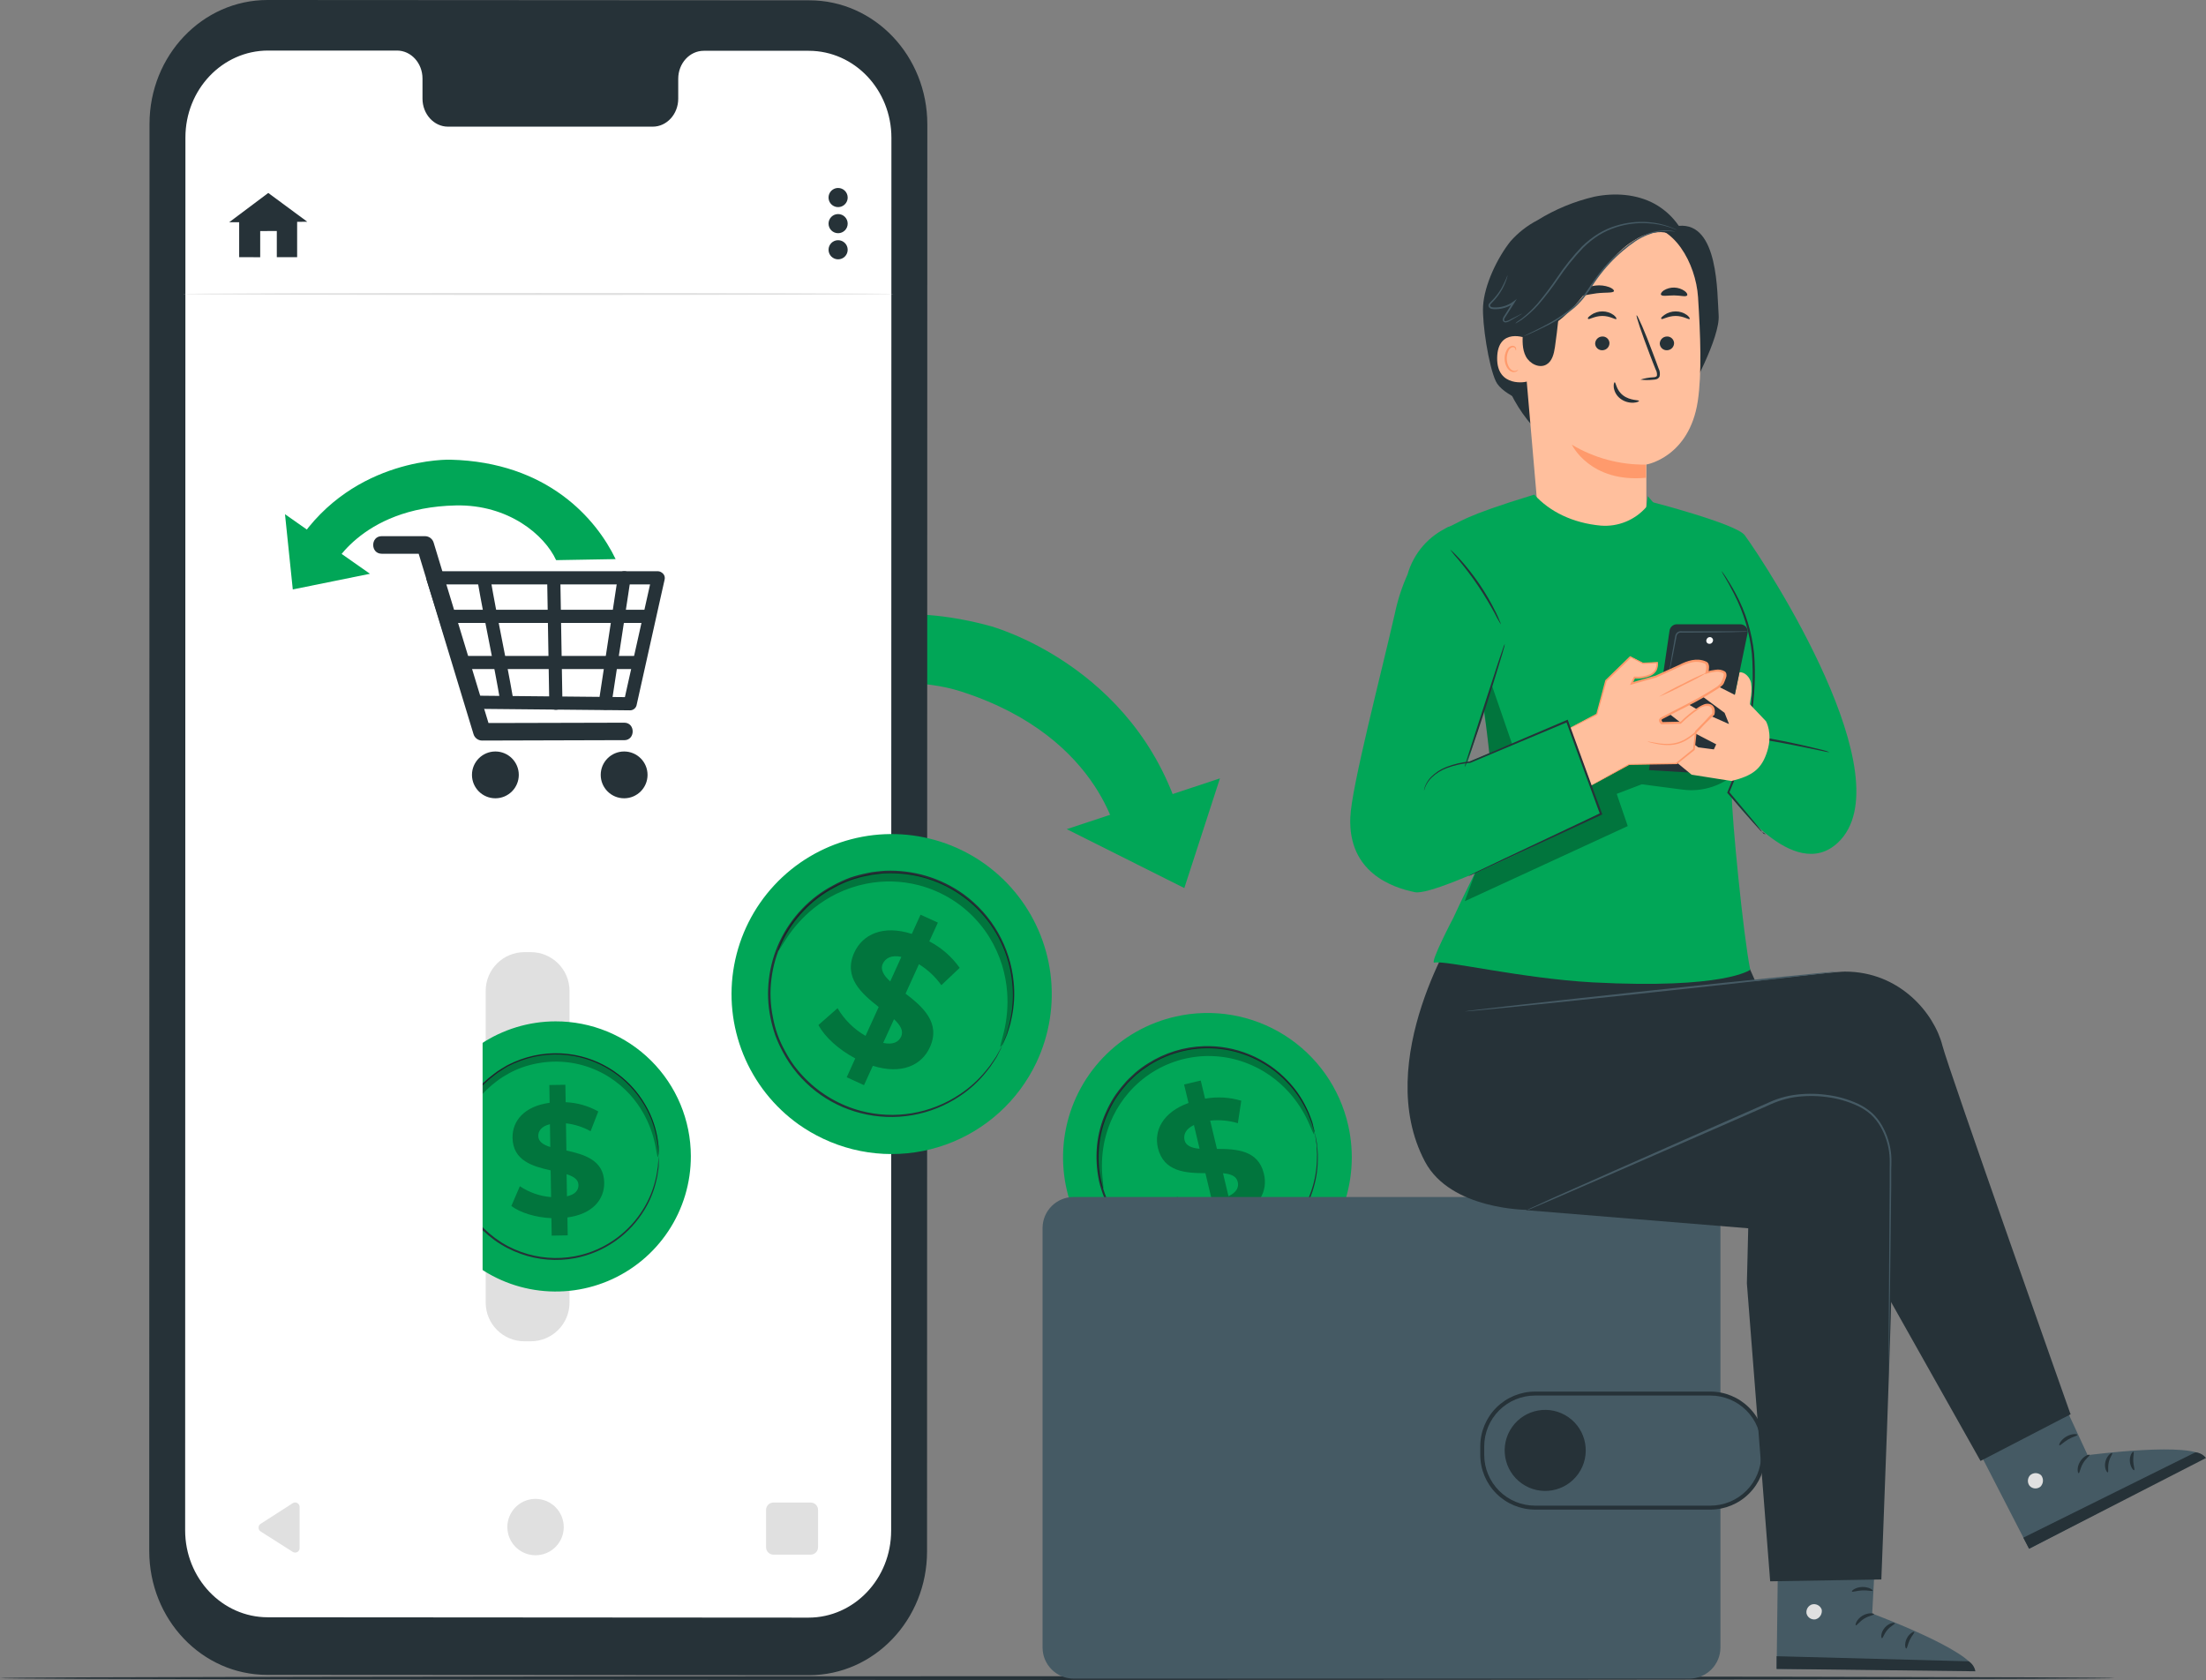<svg width="453" height="345" viewBox="0 0 453 345" fill="none" xmlns="http://www.w3.org/2000/svg">
<rect x="0" y="0" width="453" height="345" fill="#808080" stroke="none"/>
<path d="M434.234 344.614C434.234 344.391 337.021 344.228 217.13 344.228C97.24 344.228 0 344.391 0 344.614C0 344.837 97.193 345 217.13 345C337.068 345 434.234 344.822 434.234 344.614Z" fill="#263238"/>
<path d="M203.247 128.533C203.247 128.533 233.009 136.375 242.42 167.753L229.809 173.363C229.809 173.363 226.91 151.532 197.425 142.026C181.468 136.879 160.338 144.136 154.492 150.794L140.289 144.664C149.782 134.216 173.209 120.35 203.247 128.533Z" fill="#01A657"/>
<path d="M250.515 159.844L219.057 170.276L243.199 182.372L250.515 159.844Z" fill="#01A657"/>
<path d="M166.12 344.017L54.87 343.952C41.487 343.952 30.646 332.586 30.646 318.485L30.703 25.451C30.703 11.39 41.569 -0.008 54.951 4.33406e-06L166.201 0.065C179.584 0.065 190.425 11.479 190.425 25.532L190.368 318.606C190.368 332.627 179.511 344.025 166.12 344.017Z" fill="#263238"/>
<path d="M166.087 10.431H144.519C141.62 10.431 139.274 13.005 139.274 16.179V20.263C139.274 23.437 136.927 26.011 134.036 26.011H91.996C89.105 26.011 86.759 23.429 86.759 20.255V16.131C86.759 12.956 84.412 10.383 81.521 10.383H73.936H55.056C45.677 10.383 38.076 18.363 38.076 28.243L38.02 314.262C38.02 324.11 45.612 332.123 54.983 332.123L166.014 332.196C175.385 332.196 182.994 324.216 182.994 314.335L183.051 28.316C183.051 18.42 175.458 10.44 166.087 10.431Z" fill="white"/>
<path d="M61.529 309.488V317.882C61.537 318.05 61.498 318.217 61.417 318.364C61.336 318.512 61.216 318.634 61.07 318.718C60.924 318.802 60.758 318.844 60.59 318.839C60.422 318.835 60.258 318.785 60.116 318.694L53.514 314.497C53.384 314.413 53.276 314.298 53.202 314.162C53.127 314.025 53.088 313.873 53.088 313.717C53.088 313.562 53.127 313.409 53.202 313.273C53.276 313.137 53.384 313.022 53.514 312.938L60.092 308.708C60.231 308.613 60.395 308.557 60.564 308.548C60.733 308.539 60.901 308.577 61.049 308.658C61.198 308.739 61.322 308.859 61.406 309.005C61.491 309.152 61.534 309.319 61.529 309.488Z" fill="#E0E0E0"/>
<path d="M115.765 313.605C115.764 314.75 115.423 315.868 114.786 316.819C114.148 317.77 113.244 318.51 112.186 318.947C111.127 319.384 109.964 319.497 108.841 319.273C107.718 319.049 106.687 318.497 105.878 317.687C105.07 316.877 104.519 315.846 104.296 314.723C104.073 313.601 104.189 312.437 104.627 311.38C105.066 310.323 105.808 309.419 106.76 308.784C107.712 308.148 108.831 307.809 109.975 307.809C111.512 307.811 112.984 308.422 114.07 309.509C115.156 310.596 115.765 312.069 115.765 313.605Z" fill="#E0E0E0"/>
<path d="M166.468 308.562H158.827C157.988 308.562 157.309 309.242 157.309 310.081V317.744C157.309 318.583 157.988 319.263 158.827 319.263H166.468C167.307 319.263 167.987 318.583 167.987 317.744V310.081C167.987 309.242 167.307 308.562 166.468 308.562Z" fill="#E0E0E0"/>
<path d="M78.379 113.722H87.311L85.573 112.399C86.889 116.729 88.207 121.058 89.528 125.388L95.789 146.009C96.268 147.633 96.755 149.175 97.234 150.758C97.346 151.134 97.575 151.465 97.887 151.703C98.2 151.941 98.579 152.074 98.972 152.081L124.519 152.008H128.181C130.496 152.008 130.504 148.404 128.181 148.412L102.634 148.477H98.972L100.71 149.792L96.763 136.803L90.494 116.19L89.049 111.433C88.937 111.056 88.708 110.725 88.396 110.488C88.084 110.25 87.704 110.117 87.311 110.109H78.379C76.056 110.109 76.056 113.714 78.379 113.714V113.722Z" fill="#263238"/>
<path d="M133.873 118.311C132.19 125.845 130.506 133.379 128.822 140.913C128.587 141.992 128.343 143.08 128.1 144.16L129.407 143.17L118.469 143.064L100.928 142.894L96.917 142.853L98.216 143.843C95.877 136.385 93.533 128.925 91.184 121.461L90.193 118.311L88.886 120.016H135.172C135.513 119.99 135.831 119.836 136.063 119.585C136.295 119.334 136.424 119.006 136.424 118.664C136.424 118.323 136.295 117.994 136.063 117.743C135.831 117.493 135.513 117.339 135.172 117.312H88.886C88.678 117.315 88.475 117.366 88.29 117.459C88.105 117.553 87.944 117.687 87.818 117.852C87.693 118.017 87.607 118.209 87.567 118.412C87.527 118.615 87.533 118.825 87.587 119.025C89.931 126.484 92.275 133.944 94.619 141.408C94.952 142.455 95.285 143.511 95.609 144.558C95.695 144.841 95.867 145.089 96.102 145.268C96.336 145.448 96.622 145.548 96.917 145.556L107.855 145.662L125.395 145.832L129.407 145.873C129.701 145.868 129.985 145.769 130.219 145.591C130.453 145.412 130.623 145.164 130.706 144.883L135.749 122.273L136.48 119.025C136.853 117.329 134.255 116.606 133.873 118.311Z" fill="#263238"/>
<path d="M98.095 119.461C99.516 127.702 101.343 135.877 102.748 144.117C103.04 145.83 105.647 145.099 105.355 143.402C103.934 135.154 102.107 126.987 100.702 118.739C100.409 117.034 97.803 117.756 98.095 119.461Z" fill="#263238"/>
<path d="M112.363 119.107C112.499 127.561 112.642 136.012 112.794 144.461C112.794 146.198 115.522 146.206 115.498 144.461C115.363 136.012 115.219 127.561 115.068 119.107C115.068 117.369 112.339 117.361 112.363 119.107Z" fill="#263238"/>
<path d="M125.542 144.768L128.977 122.247L129.464 119C129.546 118.655 129.495 118.292 129.32 117.983C129.145 117.674 128.86 117.443 128.522 117.336C128.181 117.257 127.823 117.312 127.522 117.489C127.22 117.665 126.997 117.95 126.898 118.286C125.75 125.787 124.608 133.294 123.471 140.806C123.309 141.878 123.138 142.949 122.976 144.053C122.894 144.398 122.945 144.762 123.12 145.07C123.294 145.379 123.58 145.61 123.918 145.718C124.263 145.812 124.632 145.767 124.944 145.59C125.256 145.414 125.486 145.121 125.582 144.776L125.542 144.768Z" fill="#263238"/>
<path d="M91.833 127.922H132.704C133.044 127.896 133.362 127.742 133.594 127.491C133.826 127.241 133.955 126.912 133.955 126.57C133.955 126.229 133.826 125.9 133.594 125.65C133.362 125.399 133.044 125.245 132.704 125.219H91.833C91.493 125.245 91.175 125.399 90.943 125.65C90.711 125.9 90.582 126.229 90.582 126.57C90.582 126.912 90.711 127.241 90.943 127.491C91.175 127.742 91.493 127.896 91.833 127.922Z" fill="#263238"/>
<path d="M95.666 137.402H131.055C131.413 137.402 131.756 137.26 132.009 137.008C132.261 136.755 132.403 136.412 132.403 136.055C132.403 135.697 132.261 135.354 132.009 135.102C131.756 134.849 131.413 134.707 131.055 134.707H95.666C95.309 134.707 94.966 134.849 94.713 135.102C94.46 135.354 94.318 135.697 94.318 136.055C94.318 136.412 94.46 136.755 94.713 137.008C94.966 137.26 95.309 137.402 95.666 137.402Z" fill="#263238"/>
<path d="M128.165 163.936C130.82 163.936 132.972 161.785 132.972 159.13C132.972 156.476 130.82 154.324 128.165 154.324C125.51 154.324 123.357 156.476 123.357 159.13C123.357 161.785 125.51 163.936 128.165 163.936Z" fill="#263238"/>
<path d="M101.725 163.936C104.38 163.936 106.533 161.785 106.533 159.13C106.533 156.476 104.38 154.324 101.725 154.324C99.07 154.324 96.918 156.476 96.918 159.13C96.918 161.785 99.07 163.936 101.725 163.936Z" fill="#263238"/>
<path d="M92.508 94.402C92.508 94.402 72.735 93.736 61.139 111.329L67.895 117.117C67.895 117.117 73.717 104.209 93.629 103.795C104.413 103.576 111.819 109.851 114.198 115.031L126.419 114.819C122.481 106.628 112.517 94.905 92.508 94.402Z" fill="#01A657"/>
<path d="M58.523 105.598L75.974 117.832L60.123 121.047L58.523 105.598Z" fill="#01A657"/>
<path d="M174.071 40.558C174.073 40.947 173.959 41.328 173.744 41.652C173.529 41.976 173.222 42.229 172.863 42.379C172.504 42.529 172.109 42.569 171.727 42.494C171.346 42.419 170.995 42.233 170.719 41.958C170.443 41.684 170.255 41.334 170.179 40.953C170.102 40.571 170.141 40.176 170.289 39.816C170.438 39.457 170.69 39.15 171.013 38.933C171.336 38.717 171.717 38.602 172.106 38.602C172.626 38.602 173.124 38.807 173.492 39.174C173.861 39.541 174.069 40.038 174.071 40.558Z" fill="#263238"/>
<path d="M172.106 47.89C173.191 47.89 174.071 47.011 174.071 45.926C174.071 44.84 173.191 43.961 172.106 43.961C171.02 43.961 170.141 44.84 170.141 45.926C170.141 47.011 171.02 47.89 172.106 47.89Z" fill="#263238"/>
<path d="M172.106 53.257C173.191 53.257 174.071 52.378 174.071 51.293C174.071 50.208 173.191 49.328 172.106 49.328C171.02 49.328 170.141 50.208 170.141 51.293C170.141 52.378 171.02 53.257 172.106 53.257Z" fill="#263238"/>
<path d="M55.089 39.625L47.074 45.633H49.112V52.809L53.432 52.825V47.451L56.843 47.435V52.809H61.017V45.559L63.096 45.535L55.089 39.625Z" fill="#263238"/>
<path d="M183.563 60.375C183.563 60.489 150.861 60.586 110.535 60.586C70.209 60.586 37.508 60.489 37.508 60.375C37.508 60.261 70.201 60.164 110.535 60.164C150.87 60.164 183.563 60.261 183.563 60.375Z" fill="#E0E0E0"/>
<path d="M108.994 195.531H107.694C103.299 195.531 99.736 199.093 99.736 203.487V267.493C99.736 271.887 103.299 275.449 107.694 275.449H108.994C113.389 275.449 116.952 271.887 116.952 267.493V203.487C116.952 199.093 113.389 195.531 108.994 195.531Z" fill="#E0E0E0"/>
<path d="M141.864 237.389C141.884 242.878 140.274 248.25 137.238 252.823C134.203 257.397 129.878 260.968 124.812 263.084C119.746 265.199 114.166 265.765 108.778 264.709C103.39 263.653 98.437 261.023 94.545 257.151C90.653 253.279 87.998 248.341 86.915 242.959C85.831 237.578 86.369 231.997 88.46 226.922C90.551 221.846 94.101 217.505 98.661 214.448C103.221 211.391 108.586 209.754 114.076 209.746C117.716 209.737 121.323 210.444 124.69 211.828C128.056 213.212 131.117 215.246 133.698 217.813C136.278 220.38 138.328 223.43 139.729 226.789C141.13 230.148 141.856 233.75 141.864 237.389Z" fill="#01A657"/>
<path d="M136.025 237.681C136.033 241.854 134.803 245.937 132.491 249.412C130.179 252.887 126.888 255.599 123.035 257.204C119.181 258.81 114.938 259.238 110.842 258.433C106.745 257.628 102.979 255.628 100.02 252.684C97.061 249.74 95.041 245.985 94.216 241.894C93.39 237.802 93.797 233.558 95.383 229.698C96.97 225.837 99.666 222.534 103.131 220.205C106.595 217.876 110.672 216.626 114.847 216.613C117.622 216.605 120.371 217.143 122.937 218.198C125.504 219.252 127.837 220.802 129.804 222.758C131.771 224.715 133.333 227.04 134.4 229.6C135.468 232.161 136.02 234.907 136.025 237.681Z" fill="#01A657"/>
<path d="M135.263 237.4C135.237 237.288 135.224 237.174 135.222 237.059C135.222 236.807 135.173 236.474 135.149 236.052C135.149 235.83 135.133 235.587 135.1 235.321C135.1 235.045 135.011 234.753 134.954 234.437C134.859 233.701 134.71 232.974 134.507 232.261C134.003 230.294 133.207 228.414 132.144 226.684C130.602 224.143 128.54 221.957 126.094 220.269C123.648 218.58 120.872 217.427 117.95 216.885C114.27 216.215 110.479 216.534 106.963 217.81C106.027 218.148 105.115 218.549 104.234 219.012C103.796 219.255 103.374 219.531 102.935 219.823C102.494 220.081 102.074 220.371 101.676 220.692C100.841 221.311 100.046 221.984 99.297 222.705C98.563 223.472 97.88 224.286 97.251 225.141C95.951 226.886 94.942 228.83 94.262 230.897C93.573 233.027 93.212 235.25 93.191 237.489C93.221 239.729 93.588 241.951 94.279 244.081C94.964 246.146 95.979 248.087 97.283 249.829C97.912 250.686 98.599 251.5 99.338 252.265C100.087 252.986 100.881 253.659 101.717 254.278C102.533 254.879 103.39 255.422 104.283 255.902C105.165 256.359 106.077 256.758 107.012 257.095C110.532 258.364 114.327 258.675 118.007 257.996C121.211 257.405 124.231 256.07 126.826 254.099C128.972 252.477 130.788 250.46 132.177 248.157C133.233 246.422 134.024 244.539 134.524 242.571C134.725 241.858 134.872 241.131 134.962 240.395C135.011 240.079 135.076 239.787 135.1 239.519C135.125 239.251 135.1 239.007 135.149 238.78C135.181 238.358 135.206 238.025 135.222 237.781C135.224 237.667 135.237 237.552 135.263 237.44C135.274 237.554 135.274 237.668 135.263 237.781V238.788C135.263 239.007 135.263 239.259 135.263 239.527C135.263 239.795 135.19 240.095 135.141 240.42C135.065 241.16 134.93 241.893 134.735 242.612C134.269 244.614 133.494 246.532 132.437 248.295C130.898 250.89 128.827 253.13 126.359 254.867C123.891 256.603 121.083 257.797 118.12 258.37C114.376 259.078 110.509 258.773 106.922 257.485C105.967 257.146 105.036 256.742 104.137 256.275C103.224 255.798 102.348 255.255 101.514 254.651C100.659 254.022 99.846 253.338 99.078 252.606C98.327 251.84 97.627 251.027 96.983 250.17C95.646 248.393 94.607 246.41 93.905 244.3C92.427 239.935 92.427 235.205 93.905 230.84C94.598 228.729 95.629 226.744 96.958 224.962C97.599 224.102 98.299 223.288 99.053 222.527C99.819 221.789 100.633 221.103 101.49 220.473C101.895 220.147 102.324 219.851 102.773 219.588C103.219 219.328 103.65 219.044 104.104 218.776C105.004 218.307 105.934 217.9 106.89 217.558C110.475 216.263 114.341 215.949 118.088 216.649C121.337 217.263 124.397 218.631 127.02 220.643C129.193 222.289 131.022 224.343 132.404 226.692C133.469 228.454 134.253 230.371 134.727 232.374C134.918 233.097 135.053 233.832 135.133 234.575C135.181 234.891 135.23 235.192 135.255 235.459V236.206C135.255 236.629 135.255 236.961 135.255 237.213C135.261 237.275 135.263 237.337 135.263 237.4Z" fill="#263238"/>
<g opacity="0.3">
<path d="M135.091 237.618C134.969 237.618 134.88 236.692 134.539 235.077C134.067 232.799 133.245 230.608 132.103 228.582C131.321 227.203 130.39 225.916 129.326 224.742C128.105 223.409 126.719 222.239 125.2 221.259C124.386 220.731 123.534 220.265 122.651 219.863C120.774 219.004 118.778 218.435 116.731 218.174C115.654 218.04 114.568 217.988 113.483 218.02C112.406 218.059 111.333 218.181 110.275 218.385C109.246 218.577 108.233 218.849 107.246 219.197C106.291 219.537 105.365 219.952 104.477 220.439C103.627 220.899 102.812 221.423 102.041 222.006C100.587 223.085 99.277 224.345 98.143 225.757C97.16 226.998 96.316 228.343 95.626 229.767C94.623 231.859 93.949 234.094 93.628 236.392C93.392 238.015 93.36 238.957 93.238 238.965C93.116 238.973 92.962 238.04 93.003 236.335C93.105 233.909 93.656 231.522 94.627 229.296C96.48 224.979 99.701 221.39 103.795 219.083C104.748 218.548 105.742 218.089 106.767 217.711C107.823 217.317 108.909 217.007 110.015 216.786C111.159 216.563 112.318 216.43 113.483 216.388C114.646 216.355 115.811 216.412 116.966 216.559C118.085 216.705 119.19 216.941 120.271 217.265C122.324 217.878 124.271 218.8 126.045 220.001C127.649 221.08 129.1 222.372 130.357 223.841C131.444 225.125 132.379 226.531 133.142 228.03C134.237 230.192 134.928 232.536 135.18 234.947C135.31 236.676 135.189 237.618 135.091 237.618Z" fill="black"/>
</g>
<g opacity="0.3">
<path d="M116.521 250.015L116.578 253.692L113.289 253.749L113.232 250.161C109.984 250.015 106.841 249.049 105.006 247.661L106.752 243.601C108.662 244.885 110.872 245.654 113.167 245.834L113.078 240.346C109.415 239.534 105.323 238.357 105.249 233.656C105.193 230.174 107.686 227.162 112.866 226.472L112.81 222.818L116.098 222.77L116.155 226.35C118.507 226.446 120.803 227.097 122.855 228.249L121.279 232.309C119.717 231.438 117.998 230.886 116.22 230.685L116.31 236.27C119.972 237.082 124 238.227 124.073 242.854C124.13 246.329 121.677 249.325 116.521 250.015ZM113.005 235.532L112.931 230.864C111.194 231.286 110.495 232.252 110.536 233.34C110.576 234.428 111.551 235.118 113.005 235.548V235.532ZM118.786 243.366C118.786 242.221 117.804 241.612 116.35 241.133L116.423 245.672C118.096 245.306 118.803 244.438 118.786 243.382V243.366Z" fill="black"/>
</g>
<path d="M99.101 198.738H67.074V270.31H99.101V198.738Z" fill="white"/>
<path d="M276.859 231.129C278.154 236.849 277.723 242.826 275.619 248.301C273.515 253.776 269.833 258.504 265.04 261.887C260.247 265.269 254.558 267.154 248.693 267.302C242.828 267.451 237.05 265.856 232.092 262.72C227.134 259.584 223.218 255.048 220.84 249.686C218.462 244.325 217.728 238.378 218.732 232.599C219.736 226.82 222.433 221.469 226.481 217.223C230.528 212.977 235.745 210.027 241.47 208.746C245.264 207.892 249.189 207.794 253.021 208.457C256.852 209.119 260.516 210.53 263.802 212.609C267.089 214.687 269.933 217.393 272.173 220.57C274.414 223.748 276.006 227.336 276.859 231.129Z" fill="#01A657"/>
<path d="M270.833 232.788C271.821 237.147 271.493 241.701 269.891 245.874C268.288 250.046 265.484 253.65 261.832 256.228C258.18 258.806 253.846 260.243 249.376 260.357C244.907 260.471 240.505 259.257 236.726 256.868C232.948 254.48 229.963 251.024 228.15 246.938C226.337 242.853 225.777 238.322 226.542 233.918C227.306 229.514 229.36 225.436 232.444 222.2C235.527 218.964 239.502 216.716 243.865 215.739C246.755 215.088 249.746 215.012 252.665 215.517C255.585 216.021 258.377 217.096 260.881 218.679C263.386 220.262 265.553 222.323 267.261 224.744C268.968 227.165 270.182 229.898 270.833 232.788Z" fill="#01A657"/>
<path d="M269.972 232.664C269.921 232.554 269.88 232.44 269.851 232.323L269.542 231.292L269.323 230.537C269.225 230.261 269.096 229.968 268.974 229.652C268.699 228.91 268.374 228.189 267.999 227.492C267.017 225.555 265.75 223.776 264.239 222.215C260.646 218.454 255.858 216.058 250.693 215.436C245.528 214.814 240.307 216.005 235.923 218.805C235.027 219.375 234.169 220.004 233.357 220.689C232.951 221.046 232.545 221.436 232.18 221.801C231.78 222.174 231.408 222.575 231.067 223.003C230.339 223.841 229.668 224.728 229.062 225.657C228.469 226.619 227.943 227.62 227.486 228.653C226.535 230.775 225.934 233.037 225.708 235.351C225.197 240.145 226.276 244.974 228.777 249.095C229.97 251.092 231.479 252.882 233.244 254.397C234.926 255.9 236.847 257.113 238.928 257.985C239.92 258.432 240.943 258.807 241.989 259.105C243.014 259.378 244.056 259.582 245.108 259.714C250.268 260.375 255.498 259.226 259.906 256.462C264.313 253.698 267.624 249.49 269.274 244.557C269.979 242.506 270.368 240.36 270.427 238.192C270.468 237.402 270.455 236.61 270.387 235.822C270.387 235.481 270.387 235.164 270.322 234.872C270.257 234.58 270.24 234.328 270.2 234.06C270.135 233.613 270.086 233.248 270.046 232.996C270.022 232.876 270.009 232.754 270.005 232.631C270.046 232.747 270.076 232.867 270.094 232.988C270.143 233.248 270.208 233.597 270.297 234.044C270.335 234.282 270.384 234.552 270.444 234.856C270.444 235.148 270.492 235.464 270.525 235.814C270.612 236.606 270.639 237.404 270.606 238.2C270.581 240.392 270.217 242.566 269.526 244.646C268.525 247.707 266.886 250.52 264.716 252.899C262.546 255.278 259.895 257.17 256.939 258.448C253.2 260.056 249.097 260.633 245.059 260.12C243.982 259.992 242.916 259.788 241.868 259.511C240.8 259.206 239.755 258.826 238.741 258.375C237.706 257.919 236.703 257.395 235.737 256.808C234.769 256.176 233.847 255.479 232.976 254.721C231.168 253.182 229.626 251.355 228.412 249.314C227.166 247.211 226.246 244.931 225.683 242.552C225.179 240.151 225.04 237.688 225.269 235.245C225.504 232.883 226.121 230.574 227.096 228.41C227.566 227.353 228.109 226.33 228.721 225.349C229.346 224.407 230.032 223.506 230.775 222.654C231.124 222.218 231.504 221.809 231.912 221.428C232.318 221.054 232.724 220.656 233.114 220.299C233.941 219.598 234.817 218.958 235.737 218.383C239.175 216.202 243.133 214.977 247.203 214.836C250.425 214.734 253.632 215.318 256.612 216.549C259.591 217.781 262.274 219.632 264.483 221.98C265.995 223.566 267.252 225.376 268.21 227.346C268.577 228.056 268.891 228.791 269.152 229.546C269.274 229.871 269.396 230.163 269.485 230.439C269.575 230.715 269.623 230.975 269.68 231.251L269.948 232.29C269.968 232.414 269.976 232.539 269.972 232.664Z" fill="#263238"/>
<g opacity="0.3">
<path d="M269.851 232.965C269.721 232.965 269.413 232.048 268.682 230.44C267.655 228.179 266.285 226.09 264.622 224.246C263.485 222.995 262.216 221.871 260.837 220.893C259.254 219.784 257.535 218.884 255.722 218.214C253.729 217.475 251.639 217.035 249.518 216.907C248.403 216.834 247.284 216.85 246.172 216.955C245.036 217.068 243.91 217.264 242.802 217.54C241.694 217.835 240.608 218.209 239.554 218.66C238.526 219.107 237.535 219.634 236.59 220.235C234.795 221.375 233.176 222.77 231.782 224.376C230.517 225.835 229.447 227.454 228.599 229.19C227.861 230.712 227.289 232.31 226.894 233.955C226.339 236.371 226.155 238.856 226.35 241.327C226.488 243.089 226.675 244.063 226.537 244.095C226.399 244.128 226.033 243.202 225.725 241.408C225.245 238.862 225.245 236.249 225.725 233.704C226.431 229.887 228.109 226.316 230.597 223.337C231.308 222.467 232.085 221.653 232.919 220.901C233.787 220.119 234.716 219.408 235.697 218.774C236.71 218.116 237.774 217.54 238.88 217.053C240.022 216.558 241.2 216.15 242.404 215.835C243.609 215.529 244.836 215.317 246.074 215.202C247.277 215.105 248.486 215.105 249.688 215.202C250.853 215.282 252.01 215.456 253.147 215.721C254.238 215.967 255.308 216.298 256.347 216.712C258.268 217.467 260.079 218.478 261.731 219.716C263.161 220.802 264.461 222.049 265.604 223.434C267.251 225.436 268.517 227.722 269.34 230.18C269.859 231.91 269.949 232.916 269.851 232.965Z" fill="black"/>
</g>
<g opacity="0.3">
<path d="M253.357 250.183L254.275 254.015L250.856 254.827L249.963 251.108C246.528 251.709 243.036 251.425 240.803 250.402L241.688 245.791C243.978 246.68 246.46 246.959 248.891 246.603L247.527 240.92C243.515 240.92 238.976 240.652 237.782 235.765C236.921 232.144 238.805 228.409 244.059 226.502L243.15 222.71L246.568 221.898L247.462 225.625C249.937 225.176 252.484 225.32 254.892 226.047L254.194 230.658C252.352 230.108 250.42 229.929 248.509 230.13L249.898 235.943C253.909 235.943 258.376 236.195 259.529 241.009C260.438 244.557 258.571 248.259 253.357 250.183ZM246.333 235.903L245.172 231.032C243.458 231.843 242.979 233.037 243.247 234.157C243.515 235.278 244.717 235.789 246.341 235.903H246.333ZM254.169 242.706C253.885 241.512 252.732 241.082 251.14 240.936L252.269 245.653C253.909 244.89 254.445 243.826 254.169 242.706Z" fill="black"/>
</g>
<path d="M212.845 218.157C210.998 222.063 208.401 225.567 205.2 228.469C201.999 231.371 198.257 233.615 194.189 235.071C190.121 236.527 185.806 237.169 181.49 236.958C177.174 236.747 172.942 235.688 169.035 233.842C167.284 233.017 165.607 232.042 164.025 230.928C158.931 227.301 154.978 222.298 152.628 216.505C150.279 210.711 149.63 204.369 150.759 198.22C151.887 192.071 154.746 186.372 159 181.79C163.254 177.208 168.727 173.934 174.776 172.352C180.825 170.769 187.2 170.944 193.154 172.856C199.107 174.768 204.392 178.337 208.388 183.145C212.384 187.954 214.926 193.801 215.715 200.003C216.505 206.204 215.509 212.502 212.845 218.157Z" fill="#01A657"/>
<path d="M206.431 215.511C204.323 220.007 200.929 223.777 196.678 226.344C192.426 228.911 187.509 230.159 182.548 229.931C177.587 229.703 172.805 228.008 168.807 225.062C164.81 222.115 161.776 218.05 160.091 213.379C158.406 208.709 158.144 203.643 159.339 198.824C160.535 194.005 163.133 189.648 166.806 186.306C170.479 182.964 175.061 180.786 179.972 180.048C184.883 179.31 189.903 180.046 194.396 182.161C197.377 183.56 200.054 185.533 202.272 187.966C204.491 190.399 206.208 193.246 207.325 196.343C208.443 199.44 208.939 202.727 208.786 206.016C208.632 209.305 207.832 212.532 206.431 215.511Z" fill="#01A657"/>
<path d="M205.756 214.811C205.793 214.682 205.836 214.554 205.886 214.43C205.992 214.154 206.138 213.788 206.317 213.317L206.642 212.506C206.739 212.205 206.828 211.856 206.934 211.491C207.203 210.655 207.409 209.8 207.551 208.934C208.016 206.568 208.117 204.145 207.852 201.749C207.267 195.996 204.7 190.626 200.591 186.557C196.481 182.489 191.085 179.975 185.325 179.448C184.149 179.333 182.966 179.301 181.785 179.35C181.192 179.35 180.599 179.472 179.998 179.529C179.394 179.581 178.794 179.679 178.204 179.821C175.746 180.266 173.38 181.12 171.204 182.346C168.921 183.557 166.851 185.131 165.073 187.006C161.357 190.867 159.012 195.841 158.398 201.164C158.084 203.729 158.189 206.329 158.706 208.86C159.148 211.316 159.996 213.682 161.216 215.859C161.781 216.927 162.424 217.953 163.14 218.927C163.854 219.866 164.63 220.756 165.463 221.59C168.603 224.744 172.527 227.005 176.831 228.142C180.246 229.032 183.81 229.192 187.29 228.61C190.77 228.028 194.088 226.718 197.027 224.764C199.045 223.441 200.852 221.821 202.386 219.958C202.961 219.293 203.488 218.588 203.962 217.848C204.181 217.531 204.392 217.247 204.555 216.979L204.985 216.208L205.57 215.168C205.63 215.046 205.701 214.93 205.781 214.819C205.737 214.948 205.683 215.073 205.618 215.193C205.48 215.453 205.302 215.81 205.074 216.256L204.668 217.068C204.506 217.344 204.303 217.636 204.092 217.961C203.629 218.716 203.11 219.435 202.541 220.113C201.023 222.017 199.221 223.677 197.197 225.032C194.231 227.043 190.871 228.4 187.34 229.013C183.809 229.626 180.188 229.481 176.718 228.588C173.337 227.732 170.174 226.177 167.43 224.026C164.686 221.874 162.423 219.172 160.785 216.094C160.188 214.985 159.664 213.838 159.218 212.66C158.798 211.448 158.461 210.208 158.211 208.95C157.682 206.367 157.575 203.716 157.894 201.099C158.526 195.661 160.921 190.58 164.716 186.632C166.532 184.721 168.646 183.117 170.976 181.883C172.104 181.261 173.273 180.718 174.476 180.259C175.67 179.857 176.888 179.532 178.123 179.285C178.724 179.144 179.334 179.046 179.95 178.993C180.567 178.936 181.176 178.847 181.777 178.822C187.525 178.587 193.187 180.279 197.863 183.629C200.762 185.735 203.179 188.433 204.954 191.545C206.729 194.656 207.822 198.11 208.16 201.676C208.406 204.101 208.274 206.549 207.77 208.934C207.614 209.804 207.391 210.662 207.104 211.499C206.983 211.864 206.893 212.205 206.78 212.514C206.666 212.822 206.536 213.082 206.43 213.326L205.951 214.422C205.905 214.56 205.839 214.691 205.756 214.811Z" fill="#263238"/>
<g opacity="0.3">
<path d="M205.447 214.969C205.309 214.912 205.683 213.873 206.138 211.965C206.786 209.289 207.017 206.528 206.82 203.782C206.678 201.907 206.332 200.053 205.789 198.253C205.158 196.201 204.265 194.239 203.133 192.416C202.524 191.433 201.843 190.497 201.095 189.615C200.321 188.696 199.479 187.836 198.578 187.041C197.645 186.217 196.648 185.468 195.597 184.801C193.433 183.426 191.065 182.401 188.581 181.765C185.077 180.873 181.417 180.776 177.87 181.48C175.764 181.904 173.72 182.594 171.788 183.534C170.102 184.369 168.512 185.384 167.046 186.562C164.908 188.3 163.051 190.356 161.54 192.659C160.46 194.283 159.957 195.282 159.819 195.217C159.681 195.152 159.989 194.088 160.899 192.278C162.231 189.725 164.02 187.439 166.177 185.531C167.661 184.207 169.297 183.063 171.049 182.122C173.08 181.046 175.246 180.249 177.489 179.751C178.7 179.482 179.929 179.306 181.167 179.223C183.805 179.043 186.454 179.275 189.02 179.914C191.705 180.578 194.264 181.675 196.596 183.161C197.725 183.884 198.792 184.699 199.788 185.596C201.678 187.292 203.299 189.266 204.595 191.45C206.799 195.139 208.018 199.332 208.135 203.627C208.222 206.504 207.776 209.372 206.82 212.087C206.178 214.076 205.569 215.017 205.447 214.969Z" fill="black"/>
</g>
<g opacity="0.3">
<path d="M179.234 218.872L177.423 222.85L173.874 221.227L175.629 217.354C172.21 215.544 169.327 212.905 168.068 210.494L171.991 207.044C173.382 209.404 175.363 211.363 177.74 212.727L180.436 206.792C176.928 204.04 173.127 200.728 175.417 195.637C177.131 191.87 181.337 189.881 187.241 191.789L189.035 187.844L192.592 189.467L190.83 193.316C193.313 194.606 195.451 196.471 197.067 198.755L193.307 202.319C192.074 200.59 190.509 199.124 188.702 198.008L185.958 204.048C189.49 206.76 193.226 210.048 190.952 215.057C189.279 218.759 185.146 220.731 179.234 218.872ZM182.807 201.548L185.097 196.498C183.018 196.068 181.808 196.766 181.272 197.935C180.736 199.104 181.467 200.338 182.807 201.548ZM185.04 212.913C185.6 211.671 184.878 210.527 183.587 209.301L181.362 214.172C183.319 214.594 184.52 214.026 185.04 212.889V212.913Z" fill="black"/>
</g>
<path d="M346.898 245.812H220.479C216.949 245.812 214.088 248.673 214.088 252.202V338.33C214.088 341.858 216.949 344.719 220.479 344.719H346.898C350.428 344.719 353.289 341.858 353.289 338.33V252.202C353.289 248.673 350.428 245.812 346.898 245.812Z" fill="#455A64"/>
<path d="M351.234 286.184H315.203C309.225 286.184 304.379 291.029 304.379 297.005V298.783C304.379 304.76 309.225 309.605 315.203 309.605H351.234C357.212 309.605 362.059 304.76 362.059 298.783V297.005C362.059 291.029 357.212 286.184 351.234 286.184Z" fill="#455A64"/>
<path d="M351.242 310.011H315.211C312.232 310.006 309.376 308.821 307.269 306.715C305.162 304.609 303.977 301.754 303.973 298.775V297.005C303.977 294.027 305.163 291.173 307.27 289.068C309.377 286.963 312.233 285.779 315.211 285.777H351.242C354.219 285.782 357.073 286.966 359.178 289.071C361.284 291.175 362.468 294.029 362.472 297.005V298.775C362.468 301.752 361.284 304.606 359.179 306.712C357.074 308.818 354.22 310.004 351.242 310.011ZM315.211 286.589C312.448 286.591 309.799 287.689 307.844 289.642C305.889 291.594 304.789 294.243 304.785 297.005V298.775C304.787 301.539 305.886 304.189 307.841 306.143C309.796 308.098 312.447 309.197 315.211 309.199H351.242C354.005 309.195 356.654 308.095 358.607 306.141C360.56 304.186 361.658 301.537 361.66 298.775V297.005C361.656 294.244 360.557 291.597 358.604 289.645C356.651 287.692 354.004 286.593 351.242 286.589H315.211Z" fill="#263238"/>
<path d="M324.116 302.643C326.76 298.884 325.856 293.693 322.096 291.049C318.336 288.405 313.144 289.309 310.499 293.069C307.855 296.828 308.759 302.018 312.519 304.662C316.279 307.306 321.471 306.402 324.116 302.643Z" fill="#263238"/>
<path d="M307.172 66.801C307.074 71.084 307.886 75.34 309.555 79.286C311.223 83.233 313.71 86.78 316.852 89.695C318.286 85.516 319.729 81.338 321.18 77.16" fill="#263238"/>
<path d="M339.792 41.869C336.073 39.839 331.591 39.547 327.441 40.383C323.308 41.341 319.361 42.97 315.756 45.205C313.639 46.299 311.744 47.778 310.169 49.565C307.473 52.958 304.809 58.495 304.549 62.855C304.338 66.354 305.678 75.105 307.156 78.28C308.512 81.194 314.862 83.41 317.997 84.133L346.743 50.693C346.227 48.836 345.346 47.099 344.153 45.584C342.96 44.069 341.477 42.806 339.792 41.869Z" fill="#263238"/>
<path d="M344.746 46.382L337.852 45.148C341.619 54.079 342.643 74.643 344.803 84.117C347.344 80.423 353.248 69.195 352.923 64.73C352.598 60.265 352.939 45.619 344.746 46.382Z" fill="#263238"/>
<path d="M348.692 61.011C348.246 54.127 343.658 45.684 336.796 46.398L320.92 50.457C318.476 51.078 316.295 52.467 314.699 54.419C313.102 56.372 312.175 58.785 312.053 61.303C312.053 61.563 312.053 61.246 312.053 61.441L315.601 102.553L327.522 126.202L338.079 106.255C338.079 102.902 338.079 95.376 338.079 95.392C338.079 95.409 346.881 93.915 348.635 82.403C349.496 76.736 349.18 68.659 348.692 61.011Z" fill="#FFBF9D"/>
<path d="M343.772 70.428C343.778 70.813 343.634 71.184 343.37 71.463C343.106 71.743 342.743 71.907 342.359 71.922C342.171 71.937 341.983 71.914 341.805 71.855C341.626 71.796 341.461 71.702 341.319 71.579C341.177 71.456 341.061 71.306 340.977 71.138C340.894 70.969 340.844 70.786 340.832 70.599C340.83 70.215 340.976 69.844 341.241 69.566C341.506 69.287 341.869 69.122 342.253 69.105C342.44 69.092 342.627 69.116 342.805 69.175C342.982 69.234 343.146 69.328 343.287 69.451C343.429 69.574 343.544 69.724 343.627 69.892C343.71 70.059 343.759 70.242 343.772 70.428Z" fill="#263238"/>
<path d="M346.972 65.508C346.785 65.703 345.673 64.875 344.081 64.883C342.489 64.891 341.336 65.695 341.166 65.492C340.995 65.289 341.271 65.061 341.775 64.68C342.457 64.2 343.271 63.945 344.105 63.949C344.93 63.946 345.735 64.205 346.403 64.688C346.891 65.078 347.061 65.419 346.972 65.508Z" fill="#263238"/>
<path d="M330.502 70.43C330.509 70.814 330.365 71.186 330.1 71.465C329.836 71.744 329.473 71.909 329.089 71.923C328.902 71.938 328.713 71.915 328.535 71.856C328.357 71.797 328.192 71.703 328.05 71.58C327.908 71.457 327.791 71.307 327.708 71.139C327.624 70.971 327.575 70.788 327.563 70.6C327.56 70.216 327.707 69.845 327.972 69.567C328.237 69.288 328.599 69.123 328.984 69.106C329.171 69.091 329.359 69.113 329.538 69.172C329.716 69.23 329.881 69.324 330.022 69.447C330.164 69.571 330.279 69.721 330.362 69.89C330.444 70.059 330.492 70.242 330.502 70.43Z" fill="#263238"/>
<path d="M331.916 65.508C331.737 65.703 330.616 64.875 329.033 64.883C327.449 64.891 326.288 65.695 326.118 65.492C325.947 65.289 326.215 65.061 326.727 64.68C327.408 64.199 328.223 63.943 329.057 63.949C329.882 63.946 330.687 64.205 331.355 64.688C331.843 65.078 332.005 65.419 331.916 65.508Z" fill="#263238"/>
<path d="M336.87 77.955C337.704 77.69 338.569 77.531 339.444 77.484C339.85 77.484 340.256 77.363 340.256 77.087C340.292 76.668 340.198 76.249 339.988 75.885C339.606 74.911 339.176 73.88 338.786 72.808C337.113 68.424 335.903 64.82 336.082 64.755C336.261 64.69 337.812 68.165 339.436 72.573C339.834 73.653 340.248 74.684 340.589 75.666C340.851 76.165 340.925 76.74 340.8 77.29C340.741 77.432 340.65 77.56 340.535 77.662C340.42 77.765 340.283 77.84 340.134 77.882C339.911 77.942 339.682 77.975 339.452 77.98C338.594 78.079 337.726 78.07 336.87 77.955Z" fill="#263238"/>
<path d="M322.781 91.324C322.781 91.324 326.517 99.207 338.007 98.111V95.408C332.651 95.487 327.379 94.073 322.781 91.324Z" fill="#FF9A6C"/>
<path d="M331.42 59.785C331.266 60.215 329.683 60.012 327.823 60.239C325.963 60.467 324.461 60.978 324.217 60.597C324.104 60.41 324.364 60.004 324.973 59.59C325.775 59.065 326.691 58.739 327.644 58.64C328.596 58.528 329.561 58.639 330.462 58.965C331.144 59.233 331.485 59.582 331.42 59.785Z" fill="#263238"/>
<path d="M346.452 60.663C346.176 61.029 345.08 60.663 343.773 60.663C342.465 60.663 341.336 60.907 341.085 60.534C340.979 60.355 341.15 59.99 341.637 59.649C342.289 59.241 343.047 59.035 343.815 59.056C344.584 59.078 345.329 59.326 345.957 59.77C346.42 60.12 346.574 60.485 346.452 60.663Z" fill="#263238"/>
<path d="M345.574 50.53C345.167 49.686 344.535 48.971 343.746 48.465C342.958 47.96 342.045 47.682 341.108 47.664C339.231 47.666 337.395 48.204 335.813 49.215C328.976 53.16 325.46 62.707 318.703 66.799C317.039 67.806 314.879 66.88 313.466 68.212C312.053 69.543 311.135 71.678 311.915 73.456C310.948 72.251 310.157 70.914 309.568 69.486C309.281 68.769 309.149 68 309.183 67.228C309.216 66.457 309.414 65.702 309.763 65.013C310.348 63.998 311.387 63.227 311.663 62.09C311.915 61.092 311.517 60.053 311.557 59.022C311.675 57.975 312.037 56.972 312.613 56.091C315.26 51.415 318.898 47.16 323.592 44.546C326.653 42.78 330.136 41.88 333.67 41.94C337.216 42.026 340.615 43.376 343.252 45.748C344.77 47.16 346.354 48.614 345.574 50.53Z" fill="#263238"/>
<path d="M313.628 69.643C313.506 69.31 307.521 67.151 307.44 73.516C307.359 79.694 313.604 78.484 313.62 78.305C313.636 78.127 313.628 69.643 313.628 69.643Z" fill="#FFBF9D"/>
<path d="M311.729 75.942C311.729 75.942 311.623 76.015 311.436 76.096C311.308 76.15 311.17 76.178 311.03 76.178C310.891 76.178 310.753 76.15 310.624 76.096C309.975 75.852 309.431 74.813 309.414 73.66C309.405 73.132 309.513 72.608 309.731 72.126C309.791 71.935 309.896 71.762 310.038 71.621C310.179 71.479 310.352 71.374 310.543 71.314C310.667 71.281 310.799 71.294 310.915 71.349C311.031 71.404 311.123 71.498 311.176 71.615C311.258 71.785 311.176 71.907 311.25 71.923C311.323 71.939 311.379 71.817 311.331 71.566C311.303 71.411 311.219 71.272 311.095 71.176C310.927 71.046 310.714 70.988 310.502 71.014C310.248 71.06 310.009 71.17 309.81 71.335C309.611 71.5 309.458 71.714 309.366 71.956C309.094 72.488 308.96 73.079 308.976 73.677C308.976 74.927 309.634 76.112 310.519 76.364C310.685 76.414 310.86 76.426 311.032 76.399C311.203 76.372 311.366 76.308 311.509 76.21C311.721 76.088 311.753 75.95 311.729 75.942Z" fill="#FF9A6C"/>
<path d="M311.168 66.461C311.299 66.403 311.425 66.332 311.542 66.25C311.777 66.103 312.142 65.9 312.581 65.592C313.797 64.7 314.915 63.682 315.918 62.556C317.371 60.867 318.726 59.096 319.979 57.254C321.5 54.996 323.209 52.87 325.086 50.898C326.072 49.914 327.161 49.041 328.335 48.292C329.451 47.609 330.645 47.064 331.891 46.668C334.005 45.984 336.229 45.709 338.445 45.856C339.938 45.934 341.415 46.207 342.838 46.668C343.341 46.822 343.723 47.001 343.983 47.098C344.114 47.156 344.25 47.202 344.389 47.236L344.007 47.041C343.637 46.864 343.258 46.707 342.87 46.571C341.453 46.046 339.968 45.724 338.461 45.613C336.219 45.436 333.964 45.693 331.818 46.368C330.548 46.755 329.331 47.301 328.197 47.991C326.988 48.749 325.864 49.633 324.843 50.63C322.954 52.611 321.242 54.755 319.727 57.035C318.479 58.878 317.137 60.655 315.707 62.361C314.726 63.488 313.638 64.519 312.459 65.438C312.037 65.763 311.647 65.974 311.452 66.136C311.35 66.237 311.255 66.346 311.168 66.461Z" fill="#455A64"/>
<path d="M312.727 68.214C312.629 69.902 312.548 71.68 313.328 73.182C314.107 74.684 316.081 75.707 317.55 74.863C318.744 74.181 319.102 72.646 319.305 71.282C319.897 67.345 320.165 63.359 320.782 59.43L312.727 68.214Z" fill="#263238"/>
<path d="M344.048 47.583C344.048 47.583 343.503 47.486 342.513 47.453C341.123 47.427 339.742 47.681 338.453 48.2C337.553 48.546 336.692 48.987 335.886 49.515C334.964 50.135 334.08 50.81 333.239 51.537C331.298 53.186 329.562 55.061 328.066 57.122C327.254 58.226 326.589 59.355 325.833 60.37C325.12 61.392 324.289 62.327 323.357 63.154C321.75 64.512 319.995 65.686 318.127 66.653C316.503 67.465 315.22 68.074 314.31 68.48L313.255 68.926C313.132 68.984 313.004 69.03 312.873 69.064C312.873 69.064 312.987 68.983 313.222 68.861L314.254 68.35C315.147 67.912 316.454 67.295 318.013 66.434C319.847 65.449 321.568 64.268 323.145 62.911C324.065 62.097 324.883 61.176 325.582 60.167C326.321 59.127 327.019 57.991 327.815 56.919C329.324 54.832 331.089 52.942 333.069 51.293C333.922 50.564 334.823 49.892 335.765 49.28C336.591 48.747 337.473 48.306 338.396 47.965C339.732 47.461 341.159 47.24 342.586 47.315C342.971 47.336 343.355 47.391 343.731 47.478C343.839 47.503 343.946 47.538 344.048 47.583Z" fill="#455A64"/>
<path d="M312.557 64.389C312.386 64.531 312.201 64.656 312.005 64.762L310.438 65.68L309.91 65.98C309.703 66.101 309.474 66.178 309.236 66.207C309.091 66.222 308.945 66.188 308.822 66.11C308.757 66.067 308.701 66.011 308.659 65.945C308.617 65.879 308.59 65.805 308.578 65.728C308.585 65.433 308.687 65.148 308.871 64.916L310.69 62.002L310.933 62.237C310.333 62.682 309.66 63.017 308.944 63.228C308.228 63.441 307.481 63.529 306.735 63.488C306.544 63.483 306.356 63.45 306.175 63.39C306.068 63.361 305.969 63.308 305.886 63.235C305.803 63.162 305.738 63.07 305.695 62.968C305.659 62.864 305.649 62.752 305.666 62.643C305.683 62.534 305.727 62.431 305.793 62.343C305.9 62.205 306.019 62.077 306.15 61.961C306.963 61.171 307.67 60.279 308.253 59.307C308.766 58.389 309.214 57.437 309.593 56.457C309.561 56.734 309.496 57.007 309.398 57.269C309.16 58.013 308.847 58.731 308.465 59.412C307.899 60.426 307.194 61.355 306.369 62.172C306.142 62.392 305.915 62.643 306.004 62.838C306.093 63.033 306.426 63.13 306.751 63.13C308.174 63.203 309.579 62.785 310.73 61.945L311.469 61.401L310.974 62.213L309.122 65.103C308.978 65.273 308.887 65.482 308.862 65.704C308.862 65.882 309.017 65.98 309.212 65.964C309.609 65.886 309.987 65.732 310.324 65.509L311.948 64.697C312.136 64.567 312.341 64.463 312.557 64.389Z" fill="#455A64"/>
<path d="M331.576 78.508C331.827 78.508 331.876 80.132 333.33 81.219C334.783 82.307 336.578 82.104 336.578 82.332C336.578 82.429 336.196 82.656 335.449 82.697C334.486 82.749 333.535 82.462 332.761 81.885C332.022 81.334 331.529 80.515 331.389 79.604C331.316 78.906 331.462 78.5 331.576 78.508Z" fill="#263238"/>
<path d="M354.644 188.391L361.295 203.41L329.016 215.482L321.797 199.334L354.644 188.391Z" fill="#263238"/>
<path d="M419.869 279.777L428.696 298.831C428.696 298.831 450.743 295.909 452.716 299.278L416.678 318.056L401.695 288.935L419.869 279.777Z" fill="#455A64"/>
<path d="M416.937 302.9C416.641 303.188 416.46 303.574 416.43 303.986C416.4 304.398 416.523 304.806 416.775 305.133C417.051 305.438 417.433 305.627 417.843 305.662C418.253 305.696 418.66 305.574 418.984 305.32C419.298 305.016 419.488 304.606 419.518 304.17C419.548 303.733 419.416 303.302 419.146 302.957C418.826 302.666 418.406 302.509 417.973 302.52C417.541 302.531 417.129 302.708 416.824 303.014" fill="#E0E0E0"/>
<path d="M416.67 318.055L415.484 315.774L450.833 298.246C451.255 298.283 451.665 298.405 452.038 298.606C452.411 298.807 452.739 299.083 453.001 299.415L416.67 318.055Z" fill="#263238"/>
<path d="M429.093 298.782C429.174 298.96 428.321 299.496 427.737 300.511C427.152 301.526 427.063 302.524 426.86 302.54C426.657 302.557 426.397 301.379 427.136 300.162C427.875 298.944 429.044 298.595 429.093 298.782Z" fill="#263238"/>
<path d="M433.73 298.418C433.86 298.573 433.243 299.271 433.023 300.334C432.804 301.398 433.023 302.283 432.845 302.364C432.666 302.445 432.033 301.495 432.341 300.18C432.65 298.865 433.632 298.248 433.73 298.418Z" fill="#263238"/>
<path d="M438.246 301.911C438.108 302.024 437.434 301.261 437.361 300.051C437.288 298.842 437.962 298.022 438.116 298.136C438.27 298.249 438.019 299.029 438.059 300.027C438.1 301.026 438.417 301.797 438.246 301.911Z" fill="#263238"/>
<path d="M426.577 294.668C426.577 294.863 425.643 295.034 424.668 295.618C423.694 296.203 423.044 296.917 422.89 296.811C422.736 296.706 423.158 295.683 424.311 295.017C425.464 294.352 426.593 294.449 426.577 294.668Z" fill="#263238"/>
<path d="M425.179 290.268C425.179 290.341 424.57 290.812 423.344 291.193C422.624 291.412 421.879 291.54 421.127 291.575C420.684 291.607 420.239 291.607 419.796 291.575C419.519 291.568 419.245 291.518 418.984 291.429C418.801 291.362 418.645 291.237 418.542 291.072C418.439 290.907 418.394 290.713 418.415 290.519C418.441 290.348 418.506 290.186 418.607 290.045C418.707 289.904 418.839 289.788 418.992 289.708C419.221 289.588 419.468 289.503 419.722 289.456C420.163 289.356 420.611 289.294 421.062 289.269C421.823 289.235 422.585 289.32 423.32 289.521C424.562 289.878 425.196 290.398 425.147 290.463C425.098 290.527 424.4 290.211 423.206 290C422.512 289.881 421.805 289.851 421.103 289.91C420.695 289.947 420.29 290.018 419.893 290.122C419.446 290.211 419.081 290.381 419.081 290.601C419.081 290.69 419.081 290.714 419.227 290.787C419.411 290.849 419.602 290.885 419.796 290.893C420.211 290.938 420.628 290.96 421.046 290.958C421.755 290.948 422.462 290.874 423.157 290.739C423.819 290.533 424.495 290.376 425.179 290.268Z" fill="#263238"/>
<path d="M385.576 310.394L384.455 331.364C384.455 331.364 405.301 339.101 405.471 342.998L364.828 342.73L365.226 309.988L385.576 310.394Z" fill="#455A64"/>
<path d="M372.16 329.461C371.762 329.572 371.419 329.827 371.198 330.177C370.977 330.527 370.895 330.946 370.967 331.353C371.069 331.752 371.318 332.096 371.665 332.318C372.012 332.539 372.43 332.621 372.834 332.546C373.255 332.425 373.615 332.152 373.846 331.78C374.077 331.408 374.162 330.964 374.085 330.533C373.939 330.126 373.641 329.792 373.253 329.601C372.865 329.41 372.417 329.377 372.006 329.51" fill="#E0E0E0"/>
<path d="M364.828 342.727V340.121L404.269 341.168C404.625 341.398 404.931 341.698 405.167 342.05C405.403 342.401 405.564 342.798 405.642 343.214L364.828 342.727Z" fill="#263238"/>
<path d="M384.821 331.499C384.821 331.702 383.814 331.775 382.815 332.4C381.817 333.025 381.281 333.861 381.094 333.78C380.907 333.699 381.232 332.546 382.45 331.807C383.668 331.068 384.911 331.32 384.821 331.499Z" fill="#263238"/>
<path d="M389.099 333.35C389.14 333.553 388.287 333.878 387.573 334.714C386.858 335.55 386.663 336.435 386.46 336.427C386.257 336.419 386.16 335.283 387.037 334.26C387.914 333.237 389.099 333.164 389.099 333.35Z" fill="#263238"/>
<path d="M391.455 338.547C391.268 338.588 391.008 337.581 391.544 336.493C392.08 335.405 393.022 334.983 393.103 335.154C393.184 335.324 392.591 335.901 392.169 336.777C391.747 337.654 391.649 338.507 391.455 338.547Z" fill="#263238"/>
<path d="M384.544 326.66C384.455 326.839 383.545 326.546 382.408 326.603C381.271 326.66 380.386 327.001 380.289 326.83C380.191 326.66 381.044 325.954 382.384 325.905C383.724 325.856 384.649 326.506 384.544 326.66Z" fill="#263238"/>
<path d="M385.356 322.155C384.679 322.321 383.97 322.304 383.301 322.107C382.561 321.961 381.841 321.727 381.158 321.409C380.754 321.219 380.363 321.002 379.988 320.759C379.76 320.628 379.554 320.461 379.379 320.264C379.251 320.12 379.173 319.937 379.16 319.745C379.147 319.552 379.198 319.361 379.306 319.2C379.409 319.063 379.543 318.951 379.697 318.874C379.85 318.797 380.019 318.755 380.191 318.754C380.453 318.761 380.712 318.802 380.963 318.876C382.138 319.197 383.215 319.805 384.097 320.645C385.031 321.547 385.348 322.269 385.275 322.334C385.202 322.399 384.731 321.766 383.772 321.019C383.216 320.589 382.608 320.232 381.961 319.955C381.581 319.794 381.187 319.667 380.784 319.574C380.354 319.452 379.972 319.444 379.866 319.631C379.761 319.817 379.818 319.736 379.907 319.866C380.043 320.004 380.196 320.124 380.362 320.223C380.707 320.456 381.065 320.67 381.434 320.865C382.066 321.193 382.727 321.465 383.407 321.677C384.067 321.788 384.719 321.948 385.356 322.155Z" fill="#263238"/>
<path d="M292.621 209.724C292.621 209.724 374.061 199.527 378.86 199.527C390.124 199.527 397.197 208.108 398.877 214.733C400.12 219.604 425.188 290.437 425.188 290.437L406.697 300.017L379.502 251.704L365.64 227.601L294.18 238.634L292.621 209.724Z" fill="#263238"/>
<path d="M369.002 225.378C369.002 225.378 380.167 225.378 386.193 234.309C389.733 239.561 388.491 248.922 388.564 256.009C388.661 265.646 386.331 324.358 386.331 324.358L363.504 324.739L358.721 263.551L358.997 252.242L313.45 248.524C313.45 248.524 309.3 234.723 319.508 223.812C320.758 222.415 369.002 225.378 369.002 225.378Z" fill="#263238"/>
<path d="M299.581 190.039C299.581 190.039 281.577 217.739 292.621 238.555C297.883 248.467 313.629 248.459 313.629 248.459L329.781 228.244V194.813L299.581 190.039Z" fill="#263238"/>
<path d="M313.629 248.456C313.727 248.393 313.83 248.338 313.937 248.293L314.847 247.871L318.355 246.247L331.348 240.475L350.585 231.975L361.954 226.966C362.953 226.552 363.911 226.057 364.967 225.7C366.024 225.335 367.11 225.064 368.215 224.888C370.469 224.552 372.76 224.533 375.02 224.831C377.288 225.1 379.499 225.725 381.573 226.682C382.591 227.162 383.537 227.782 384.383 228.525C385.205 229.274 385.904 230.148 386.453 231.115C387.528 232.983 388.18 235.064 388.362 237.212C388.451 238.267 388.362 239.282 388.362 240.297C388.362 241.311 388.362 242.31 388.362 243.3C388.264 251.216 388.183 258.336 388.118 264.327C388.053 270.319 387.964 275.133 387.915 278.502C387.915 280.126 387.858 281.449 387.842 282.358C387.842 282.78 387.842 283.113 387.842 283.357C387.851 283.47 387.851 283.584 387.842 283.698C387.835 283.584 387.835 283.47 387.842 283.357C387.842 283.113 387.842 282.78 387.842 282.358C387.842 281.449 387.842 280.158 387.842 278.502C387.842 275.133 387.842 270.294 387.899 264.327C387.956 258.36 387.988 251.208 388.045 243.3C388.045 242.31 388.045 241.311 388.045 240.297C388.045 239.282 388.094 238.251 388.004 237.244C387.828 235.164 387.193 233.148 386.145 231.342C385.62 230.414 384.951 229.576 384.163 228.858C383.349 228.144 382.435 227.55 381.451 227.096C379.424 226.159 377.262 225.545 375.044 225.278C372.827 224.988 370.581 225.007 368.369 225.334C367.292 225.513 366.232 225.785 365.202 226.146C364.187 226.495 363.204 226.958 362.214 227.405L350.845 232.389L331.575 240.8L318.582 246.434L315.034 247.944L314.108 248.326C313.956 248.395 313.795 248.438 313.629 248.456Z" fill="#455A64"/>
<path d="M377.253 199.529C377.253 199.642 360.16 201.566 339.047 203.823C317.933 206.08 300.807 207.818 300.791 207.704C300.775 207.59 317.885 205.666 338.998 203.409C360.111 201.152 377.237 199.415 377.253 199.529Z" fill="#455A64"/>
<path d="M357.121 159.17C358.445 154.957 363.073 139.451 362.034 131.276C361.222 124.781 355.351 116.386 353.605 111.921C352.793 109.819 346.207 107.651 342.285 106.49L338.387 101.887L338.062 104.136C336.913 105.449 335.474 106.477 333.859 107.138C332.244 107.799 330.497 108.075 328.756 107.943C322.966 107.424 318.2 105.061 315.057 101.57C300.018 106.157 300.067 107.18 297.192 108.325C293.473 109.802 304.598 145.434 304.598 145.434C304.598 145.434 308.585 167.816 304.833 175.358C302.722 179.604 300.278 184.451 298.483 188.397C298.483 188.397 293.481 197.928 294.553 197.684C296.802 197.164 312.418 200.931 327.092 201.743C354.222 203.172 359.411 199.153 359.411 199.153C357.99 192.212 355.611 167.881 355.619 163.156C355.603 162.336 356.886 159.901 357.121 159.17Z" fill="#01A657"/>
<path d="M338.867 103C338.867 103 356.545 107.554 358.275 109.909C362.977 116.298 391.301 160.015 377.399 173.054C368.288 181.594 355.474 163.571 355.474 163.571L338.867 103Z" fill="#01A657"/>
<path d="M375.702 154.485C375.282 154.449 374.867 154.378 374.459 154.274L371.073 153.576C368.19 152.992 364.154 152.164 359.526 151.498L359.769 151.36L358.381 154.786L355.084 162.831V162.628L360.2 168.766L361.621 170.519C361.798 170.721 361.955 170.938 362.092 171.169C362.092 171.169 363.399 171.77 361.523 170.6L360.005 168.92L354.759 162.888L354.678 162.791L354.726 162.685L357.975 154.615C358.454 153.446 358.925 152.302 359.371 151.198L359.436 151.035H359.623C364.276 151.725 368.304 152.602 371.17 153.268C372.608 153.601 373.745 153.885 374.532 154.08C374.931 154.186 375.322 154.322 375.702 154.485Z" fill="#263238"/>
<path d="M358.697 152.435C358.699 151.953 358.742 151.472 358.827 150.998C358.957 150.007 359.119 148.692 359.322 147.109C359.928 142.856 360.073 138.55 359.752 134.266C359.312 129.979 358.072 125.813 356.098 121.982C355.359 120.505 354.685 119.336 354.214 118.532C353.949 118.127 353.713 117.704 353.508 117.266C353.508 117.266 353.605 117.363 353.751 117.558C353.898 117.753 354.109 118.053 354.369 118.443C354.888 119.255 355.603 120.367 356.391 121.844C358.47 125.678 359.768 129.886 360.207 134.225C360.533 138.54 360.342 142.879 359.639 147.149C359.403 148.773 359.168 150.113 359.005 151.022C358.94 151.5 358.837 151.973 358.697 152.435Z" fill="#263238"/>
<g opacity="0.3">
<path d="M300.791 185.068L334.255 169.643L331.99 163.026L337.138 161.061L345.527 162.157C347.601 162.431 349.711 162.223 351.693 161.55C353.674 160.878 355.474 159.757 356.952 158.277L336.107 153.008L312.33 158.074L306.289 140.562L304.794 145.693L306.037 156.71L306.849 168.612L300.791 185.068Z" fill="black"/>
</g>
<path d="M297.599 108.148C295.537 109.051 293.701 110.399 292.221 112.094C290.741 113.79 289.655 115.791 289.04 117.955C287.89 120.518 287.019 123.196 286.441 125.944C283.623 138.365 277.509 161.665 277.281 167.884C276.843 179.071 285.743 182.245 290.55 183.219C295.357 184.193 328.716 166.934 328.716 166.934L321.781 148.091L301.391 156.526C301.391 156.526 306.044 142.156 307.392 136.279C308.74 130.401 297.599 108.148 297.599 108.148Z" fill="#01A657"/>
<path d="M359.648 149.283C359.242 147.438 359.178 145.534 359.461 143.665C359.696 142.544 359.737 141.391 359.583 140.256C359.371 139.143 358.332 137.966 357.203 138.056L355.498 146.247L359.648 149.283Z" fill="#FFBF9D"/>
<path d="M358.859 130.058L352.858 159.009L338.623 158.148L342.838 129.506C342.892 129.141 343.077 128.808 343.357 128.568C343.637 128.328 343.995 128.197 344.364 128.199H357.357C357.586 128.199 357.813 128.25 358.02 128.349C358.227 128.447 358.409 128.591 358.553 128.769C358.697 128.948 358.8 129.156 358.852 129.379C358.905 129.602 358.908 129.834 358.859 130.058Z" fill="#263238"/>
<path d="M342.854 137.583C342.951 137.32 343.024 137.048 343.073 136.771C343.195 136.162 343.357 135.375 343.552 134.425L344.226 130.95C344.226 130.788 344.283 130.609 344.323 130.479C344.377 130.339 344.463 130.214 344.575 130.114C344.687 130.006 344.828 129.933 344.981 129.903C345.149 129.89 345.317 129.89 345.485 129.903H347.734C350.812 129.903 353.605 129.854 355.619 129.822L358.055 129.757C358.349 129.767 358.643 129.745 358.932 129.692C358.641 129.656 358.348 129.639 358.055 129.643H355.619C353.605 129.643 350.812 129.643 347.734 129.643H345.485C345.296 129.624 345.105 129.624 344.916 129.643C344.72 129.686 344.538 129.778 344.388 129.911C344.242 130.045 344.131 130.212 344.063 130.398C344.016 130.569 343.979 130.743 343.95 130.918C343.722 132.217 343.519 133.394 343.341 134.409L342.959 136.763C342.902 137.033 342.867 137.307 342.854 137.583Z" fill="#455A64"/>
<path d="M350.463 131.269C350.525 131.113 350.641 130.984 350.791 130.907C350.94 130.829 351.112 130.808 351.275 130.847C351.405 130.882 351.521 130.953 351.61 131.053C351.7 131.152 351.758 131.275 351.779 131.407C351.784 131.552 351.751 131.695 351.682 131.822C351.614 131.949 351.512 132.055 351.389 132.13C351.262 132.201 351.117 132.232 350.972 132.219C350.827 132.206 350.689 132.149 350.577 132.057C350.475 131.956 350.408 131.825 350.388 131.682C350.367 131.54 350.394 131.395 350.463 131.269Z" fill="#FAFAFA"/>
<path d="M350.853 140.005C351.185 140.086 358.713 143.975 358.713 143.975L362.643 148.115C362.643 148.115 364.065 150.551 362.911 154.253C361.758 157.955 359.882 159.31 355.554 160.382L347.377 159.091L343.236 155.698C342.84 155.37 342.551 154.931 342.407 154.438C342.262 153.944 342.268 153.419 342.423 152.929L342.48 152.759L342.009 151.947C341.866 151.706 341.796 151.429 341.809 151.149C341.822 150.869 341.917 150.599 342.082 150.372C342.306 150.069 342.641 149.866 343.014 149.808C343.386 149.75 343.767 149.842 344.072 150.064L348.733 153.473L351.941 153.895L352.42 152.848L347.718 150.413L341.741 145.785C341.553 145.64 341.396 145.459 341.28 145.252C341.164 145.045 341.091 144.816 341.066 144.58C341.041 144.344 341.065 144.105 341.134 143.879C341.204 143.652 341.32 143.441 341.473 143.26C341.741 142.944 342.113 142.734 342.522 142.665C342.93 142.597 343.35 142.675 343.707 142.887L349.261 146.134L355.059 148.692L354.141 146.386L347.328 141.344C347.328 141.344 346.744 138.966 350.853 140.005Z" fill="#FFBF9D"/>
<path d="M350.171 136.033C350.171 136.033 348.604 135.132 345.997 136.212C343.39 137.291 340.061 138.923 340.061 138.923L335.067 140.344L335.66 139.11C335.66 139.11 340.589 139.613 340.353 136.025L337.381 136.155L334.832 134.848L329.805 139.719L327.913 146.627L322.383 149.501L326.727 161.322L334.531 156.995L344.276 156.808L347.857 153.91L348.255 150.232L351.763 146.66C351.763 146.66 352.201 144.874 350.585 144.703C348.969 144.533 345.08 148.397 345.08 148.397L341.174 148.487C341.174 148.487 340.508 147.878 341.052 147.529C341.596 147.179 353.103 141.529 353.614 140.263C354.126 138.996 354.654 138.168 353.509 137.827C352.485 137.674 351.439 137.774 350.463 138.119C350.463 138.119 351.04 136.309 350.171 136.033Z" fill="#FFBF9D"/>
<path d="M340.629 143.098C342.378 142.376 344.088 141.563 345.753 140.663C347.463 139.866 349.13 138.98 350.747 138.008C348.998 138.715 347.288 139.515 345.623 140.403C343.911 141.21 342.244 142.11 340.629 143.098Z" fill="#FF9A6C"/>
<path d="M338.307 152.278C338.493 152.366 338.689 152.429 338.891 152.465C339.273 152.563 339.833 152.709 340.515 152.83C341.337 152.981 342.174 153.038 343.008 153.001C344.041 152.945 345.049 152.668 345.964 152.189C347.591 151.28 349.004 150.031 350.106 148.528C350.536 147.968 350.869 147.505 351.088 147.18C351.217 147.018 351.326 146.84 351.413 146.652C350.888 147.206 350.395 147.789 349.935 148.398C348.813 149.832 347.419 151.032 345.834 151.929C344.953 152.392 343.985 152.669 342.992 152.741C342.179 152.792 341.362 152.756 340.556 152.636C339.176 152.416 338.315 152.23 338.307 152.278Z" fill="#FF9A6C"/>
<path d="M322.383 149.501L322.732 149.298L323.788 148.722L327.848 146.563L327.799 146.619L329.651 139.694L334.653 134.823L334.734 134.742L334.832 134.799L337.389 136.098H337.308L340.28 135.96H340.459V136.13C340.506 136.691 340.397 137.253 340.142 137.754C339.85 138.206 339.437 138.567 338.949 138.793C337.896 139.25 336.744 139.429 335.603 139.313L335.79 139.207L335.205 140.449L334.978 140.182L339.972 138.745L344.844 136.528C346.403 135.716 348.409 135.002 350.317 135.846C350.431 135.888 350.536 135.953 350.624 136.037C350.712 136.12 350.782 136.221 350.829 136.333C350.913 136.534 350.954 136.749 350.951 136.967C350.954 137.379 350.897 137.789 350.78 138.184L350.512 137.925C351.091 137.739 351.687 137.611 352.291 137.543C352.947 137.425 353.624 137.546 354.199 137.884C354.363 138.009 354.473 138.192 354.507 138.395C354.541 138.575 354.541 138.76 354.507 138.939C354.419 139.247 354.31 139.548 354.183 139.841L354.004 140.271C353.967 140.355 353.923 140.436 353.874 140.514C353.819 140.586 353.759 140.653 353.695 140.717C353.457 140.937 353.205 141.14 352.94 141.326C350.876 142.656 348.746 143.881 346.557 144.996L343.382 146.619C342.863 146.895 342.343 147.155 341.823 147.431C341.588 147.561 341.239 147.707 341.206 147.813C341.174 147.918 341.295 148.178 341.466 148.34L341.32 148.284L345.226 148.194L345.088 148.251C346.233 147.111 347.49 146.088 348.839 145.199C349.178 144.982 349.537 144.8 349.911 144.655C350.309 144.494 350.751 144.474 351.162 144.598C351.373 144.662 351.566 144.777 351.723 144.933C351.88 145.088 351.997 145.28 352.063 145.491C352.165 145.891 352.165 146.309 352.063 146.709V146.757L348.368 150.354L348.417 150.248C348.279 151.515 348.141 152.741 348.011 153.934V153.999L347.962 154.04L344.365 156.922H344.324H344.308L334.523 157.076H334.58L328.774 160.234L327.247 161.046L326.857 161.249C326.768 161.297 326.719 161.314 326.719 161.306L326.841 161.224L327.223 160.997L328.717 160.137L334.474 156.889H334.523L344.267 156.662H344.178L347.751 153.755L347.686 153.869C347.816 152.684 347.946 151.458 348.076 150.191V150.159L348.117 150.118L351.617 146.538L351.568 146.628C351.714 145.97 351.568 145.142 350.886 145.004C350.53 144.953 350.168 144.978 349.823 145.076C349.477 145.174 349.156 145.343 348.88 145.572C347.558 146.447 346.328 147.453 345.209 148.576L345.153 148.633H345.12L341.222 148.738H341.133L341.076 148.681C340.953 148.566 340.849 148.432 340.768 148.284C340.717 148.194 340.686 148.095 340.678 147.993C340.669 147.89 340.683 147.787 340.719 147.691C340.811 147.521 340.956 147.387 341.133 147.309L341.523 147.107L343.082 146.295L346.249 144.671C348.421 143.561 350.535 142.342 352.583 141.018C352.817 140.834 353.036 140.633 353.241 140.417C353.288 140.372 353.332 140.323 353.371 140.271C353.406 140.221 353.433 140.166 353.452 140.108L353.638 139.678C353.85 139.142 354.174 138.46 353.809 138.217C353.313 137.947 352.739 137.858 352.185 137.965C351.611 138.025 351.045 138.145 350.496 138.322L350.122 138.444L350.228 138.063C350.331 137.709 350.383 137.343 350.382 136.975C350.382 136.618 350.26 136.309 350.033 136.244C349.212 135.908 348.309 135.829 347.443 136.017C346.568 136.211 345.724 136.522 344.933 136.942L340.118 139.134L335.116 140.555L334.71 140.669L334.896 140.287L335.489 139.053L335.538 138.939H335.676C336.747 139.05 337.828 138.888 338.819 138.469C339.27 138.25 339.646 137.903 339.899 137.47C340.116 137.032 340.211 136.544 340.175 136.057L340.362 136.22L337.389 136.342H337.341L334.791 135.018H334.978L329.943 139.889V139.832C329.188 142.528 328.538 144.858 328.01 146.733V146.774L323.885 148.86L322.813 149.388L322.383 149.501Z" fill="#FF9A6C"/>
<path d="M301.399 179.962C301.562 179.857 301.733 179.764 301.911 179.686L303.413 178.939L309.098 176.227L328.676 166.973L328.57 167.224C327.304 163.766 325.939 160.023 324.51 156.151C323.52 153.407 322.545 150.736 321.611 148.154L321.887 148.276L301.935 156.654H301.895C300.26 156.795 298.651 157.156 297.112 157.726C295.955 158.152 294.899 158.812 294.01 159.666C293.448 160.207 293 160.856 292.694 161.574C292.597 161.817 292.54 162.012 292.499 162.142C292.489 162.212 292.47 162.28 292.442 162.345C292.428 162.275 292.428 162.204 292.442 162.134C292.482 161.933 292.536 161.734 292.605 161.541C292.886 160.798 293.317 160.121 293.872 159.552C294.765 158.662 295.832 157.965 297.006 157.506C298.569 156.901 300.209 156.516 301.878 156.362H301.83L321.725 147.878L321.928 147.797L322.001 148C322.943 150.581 323.917 153.252 324.908 155.988C326.321 159.861 327.677 163.612 328.968 167.07L329.033 167.249L328.863 167.33L309.227 176.439L303.543 179.053L302.008 179.735C301.81 179.823 301.607 179.899 301.399 179.962Z" fill="#263238"/>
<path d="M308.205 128.239C307.722 127.467 307.281 126.67 306.881 125.852C306.069 124.366 304.916 122.361 303.479 120.234C302.042 118.107 300.604 116.289 299.524 114.99C298.912 114.318 298.338 113.613 297.803 112.879C297.803 112.879 298.022 113.025 298.363 113.358C298.704 113.691 299.175 114.17 299.752 114.795C302.709 118.076 305.199 121.751 307.149 125.714C307.515 126.469 307.799 127.094 307.961 127.541C308.078 127.76 308.16 127.995 308.205 128.239Z" fill="#263238"/>
<path d="M309.008 132.219C308.975 132.57 308.898 132.917 308.781 133.25C308.602 133.899 308.334 134.873 307.968 135.986C307.278 138.299 306.296 141.482 305.175 144.981C304.054 148.48 302.983 151.638 302.179 153.911C301.773 155.04 301.44 155.957 301.188 156.59C301.084 156.925 300.943 157.246 300.766 157.548C300.823 157.202 300.913 156.863 301.034 156.533C301.261 155.811 301.553 154.91 301.894 153.814C302.658 151.435 303.657 148.309 304.769 144.883C305.882 141.457 306.913 138.308 307.684 135.953L308.602 133.258C308.701 132.898 308.837 132.55 309.008 132.219Z" fill="#263238"/>
</svg>
